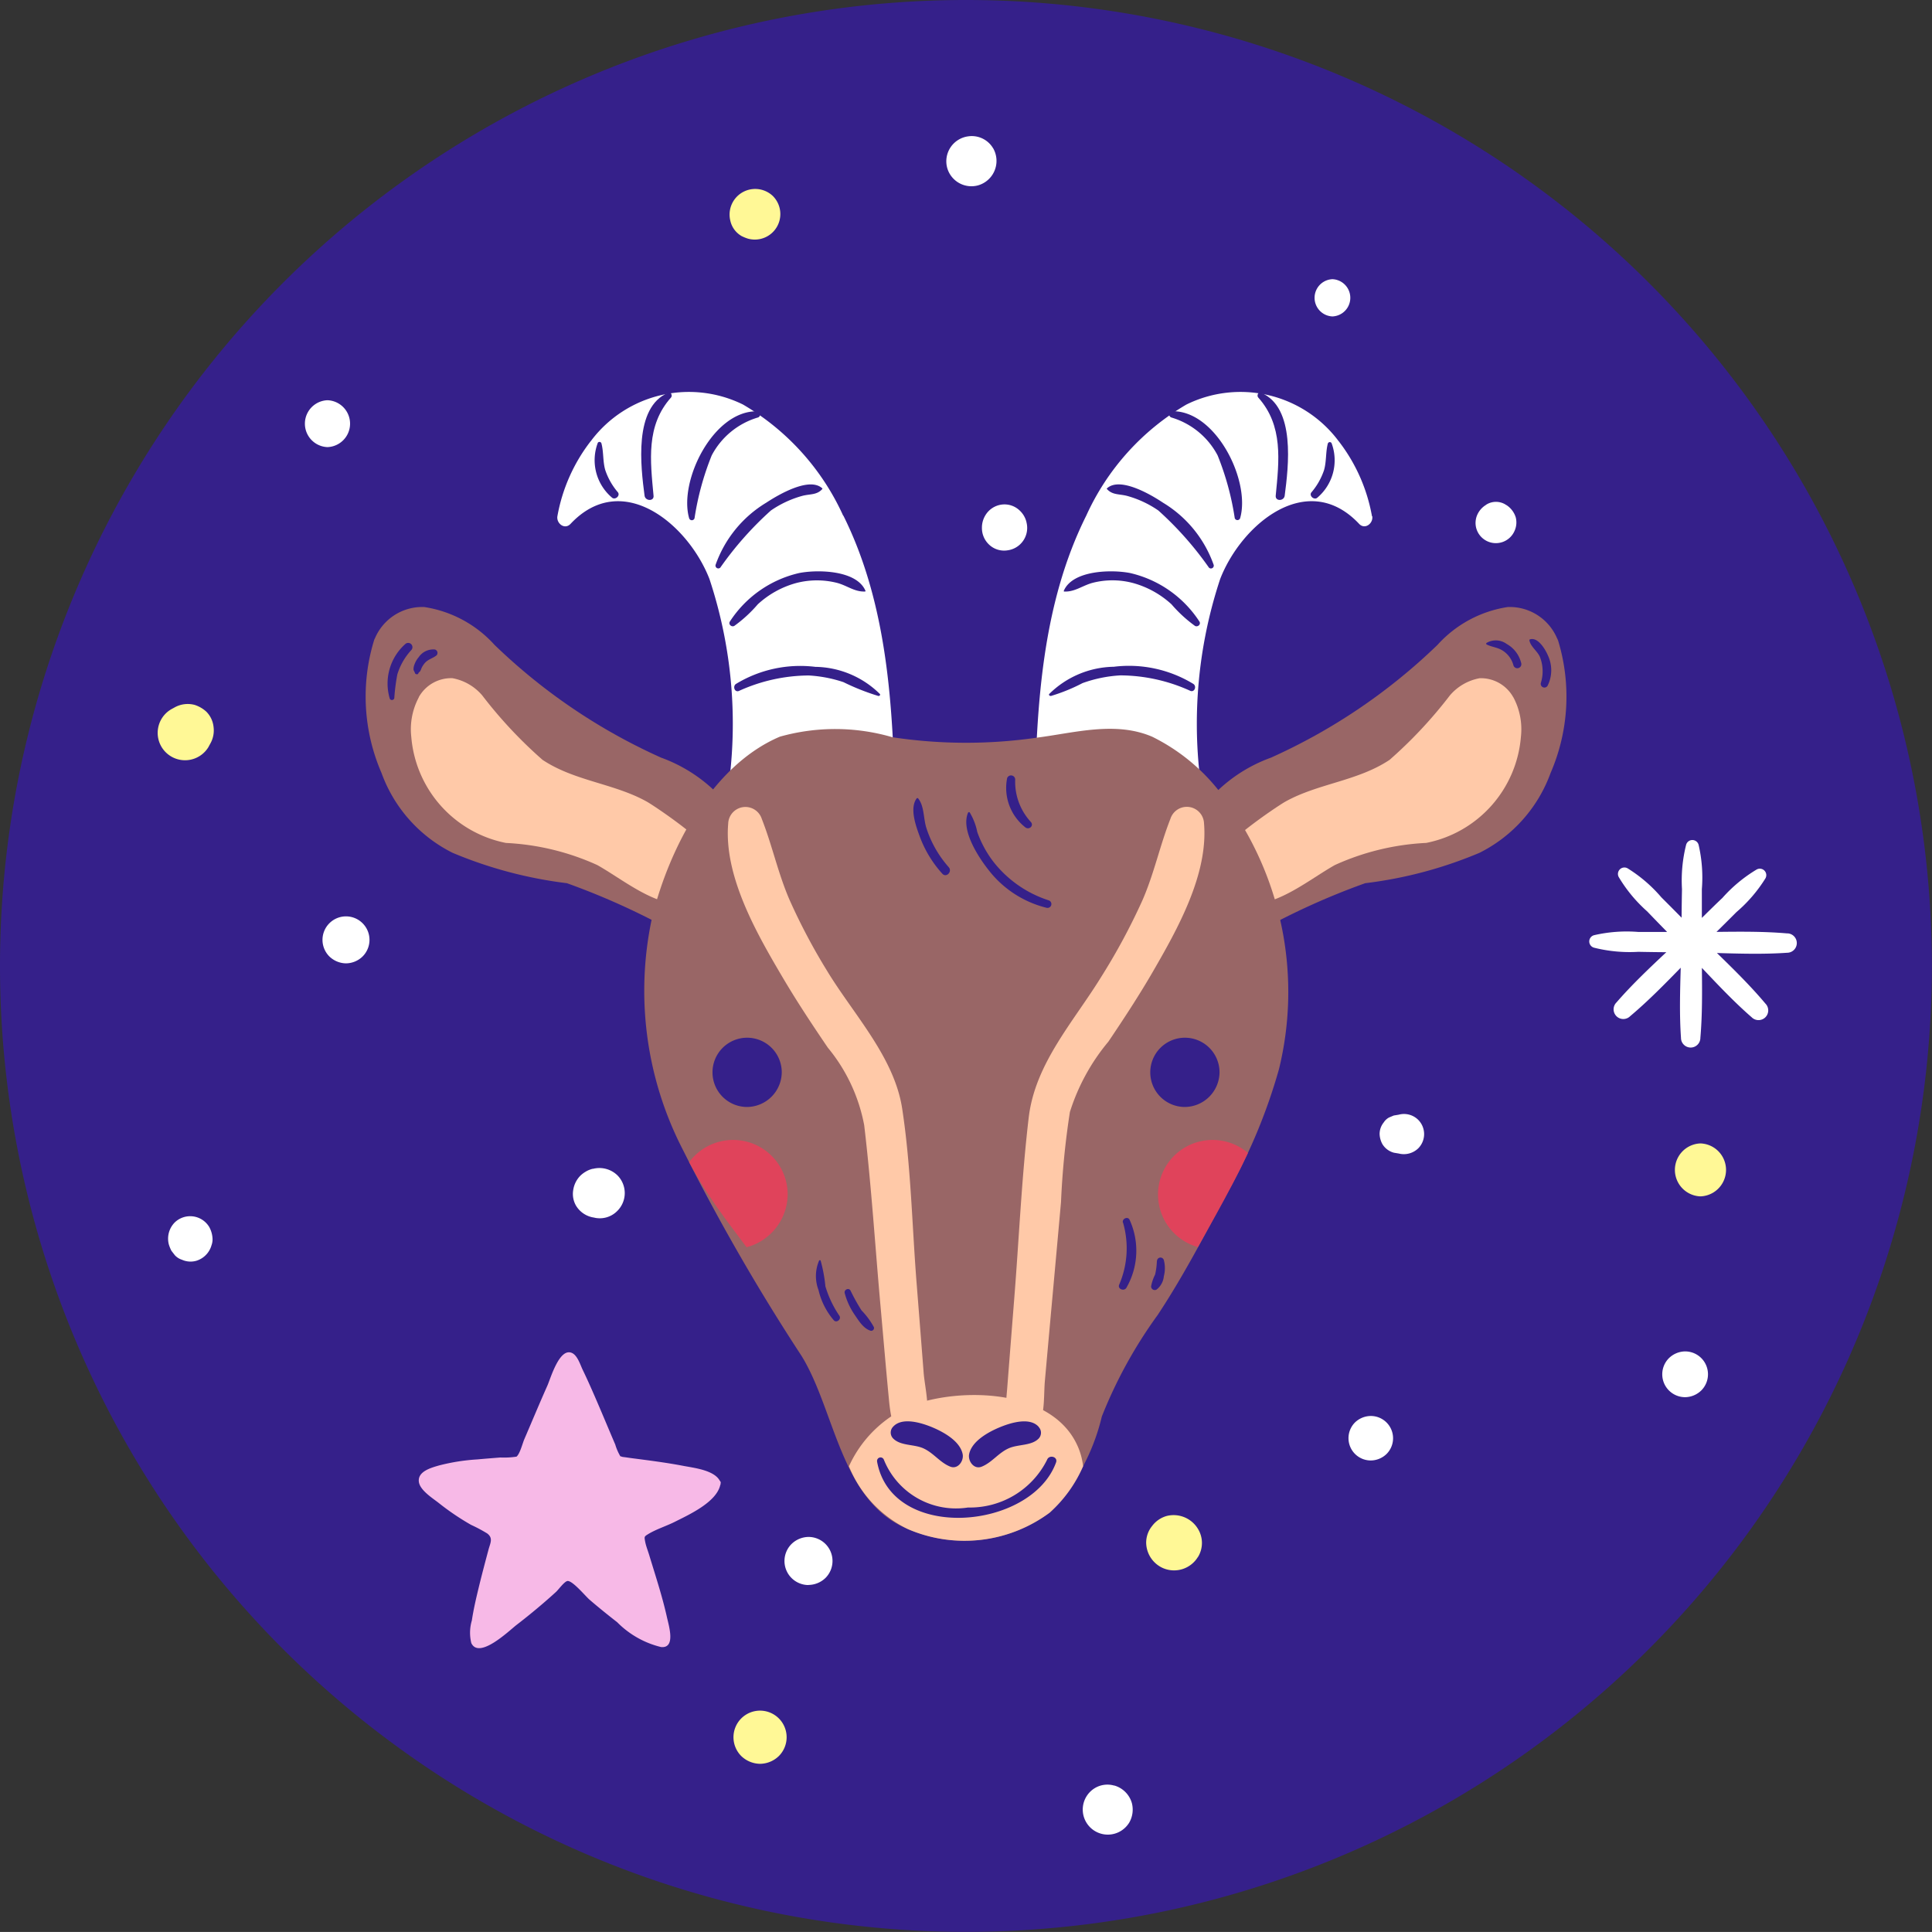 <svg id="Group_236" data-name="Group 236" xmlns="http://www.w3.org/2000/svg" xmlns:xlink="http://www.w3.org/1999/xlink" width="59.804" height="59.803" viewBox="0 0 59.804 59.803">
  <rect x="0" y="0" width="59.804" height="59.803" fill="#333333" stroke="none"/>
  <defs>
    <clipPath id="clip-path">
      <rect id="Rectangle_101" data-name="Rectangle 101" width="59.804" height="59.803" fill="none"/>
    </clipPath>
    <clipPath id="clip-path-2">
      <path id="Path_520" data-name="Path 520" d="M38.067,38.048c-2.218.679-3.613,3.283-4.208,5.357a10.487,10.487,0,0,0,.729,7.286c1.126,2.516,2.668,3.5,3.74,6.05.538,1.279.91,2.627,1.466,3.9a3.779,3.779,0,0,0,1.89,2.076,4.428,4.428,0,0,0,4.385-.516,6.425,6.425,0,0,0,1.613-2.974c.5-1.437,1.067-1.538,1.728-2.907,1.254-2.6,3.032-5.012,3.754-7.84a10.058,10.058,0,0,0-1.5-8.118,6.051,6.051,0,0,0-2.423-2.178,4.339,4.339,0,0,0-3.275.254,8.611,8.611,0,0,1-4.5.189,11.371,11.371,0,0,0-2.641-.69,2.548,2.548,0,0,0-.756.114" transform="translate(-33.499 -37.934)" fill="none"/>
    </clipPath>
  </defs>
  <g id="Group_231" data-name="Group 231" transform="translate(0 0)">
    <g id="Group_230" data-name="Group 230" clip-path="url(#clip-path)">
      <path id="Path_490" data-name="Path 490" d="M59.8,29.9A29.9,29.9,0,1,1,29.9,0,29.9,29.9,0,0,1,59.8,29.9" transform="translate(0 0)" fill="#35208a"/>
      <path id="Path_491" data-name="Path 491" d="M64.292,24.24a5.317,5.317,0,0,0-1.025-2.315.216.216,0,0,0-.021-.024.227.227,0,0,0-.017-.025,3.79,3.79,0,0,0-4.681-1.093,7.63,7.63,0,0,0-3.1,3.438c-1.372,2.75-1.538,5.886-1.6,8.906a.248.248,0,0,0,.244.244l4.809.34a.248.248,0,0,0,.235-.309,14.25,14.25,0,0,1,.457-7.219c.657-1.692,2.7-3.406,4.3-1.707.181.193.444-.015.407-.237" transform="translate(-21.823 -8.261)" fill="#fff"/>
      <path id="Path_492" data-name="Path 492" d="M54.66,35.6a5.568,5.568,0,0,0,.984-.4,4.112,4.112,0,0,1,1.172-.239,5.269,5.269,0,0,1,2.166.48c.132.049.2-.145.091-.216a3.828,3.828,0,0,0-2.461-.531,2.908,2.908,0,0,0-2,.843c-.022.032.014.064.046.059" transform="translate(-22.134 -14.055)" fill="#35208a"/>
      <path id="Path_493" data-name="Path 493" d="M55.389,30.365c.324.016.571-.191.885-.272a2.475,2.475,0,0,1,1.257.012,2.888,2.888,0,0,1,1.177.656,4.217,4.217,0,0,0,.727.668c.083.045.193-.049.136-.136a3.492,3.492,0,0,0-2.141-1.5c-.574-.114-1.783-.092-2.056.548a.018.018,0,0,0,.015.026" transform="translate(-22.444 -12.054)" fill="#35208a"/>
      <path id="Path_494" data-name="Path 494" d="M57.619,25.359c.169.188.379.148.621.211a3.176,3.176,0,0,1,.969.452,10.4,10.4,0,0,1,1.567,1.77.088.088,0,0,0,.146-.086,3.675,3.675,0,0,0-1.571-1.927c-.369-.247-1.33-.813-1.733-.442a.017.017,0,0,0,0,.023" transform="translate(-23.353 -10.22)" fill="#35208a"/>
      <path id="Path_495" data-name="Path 495" d="M60.92,21.6a2.382,2.382,0,0,1,1.434,1.171,8.6,8.6,0,0,1,.532,1.946.088.088,0,0,0,.167,0c.33-1.155-.749-3.336-2.106-3.31a.1.1,0,0,0-.026.193" transform="translate(-24.665 -8.678)" fill="#35208a"/>
      <path id="Path_496" data-name="Path 496" d="M65.481,20.586c.779.87.646,1.956.541,3.038-.017.18.256.173.278,0,.116-.892.347-2.733-.733-3.187-.089-.037-.139.09-.086.149" transform="translate(-26.533 -8.281)" fill="#35208a"/>
      <path id="Path_497" data-name="Path 497" d="M68.756,23.053c-.071.268-.04.551-.117.822a2.069,2.069,0,0,1-.393.693c-.077.1.072.238.173.173a1.518,1.518,0,0,0,.451-1.7.063.063,0,0,0-.114.015" transform="translate(-27.653 -9.326)" fill="#35208a"/>
      <path id="Path_498" data-name="Path 498" d="M37.855,24.221a7.634,7.634,0,0,0-3.1-3.438,3.79,3.79,0,0,0-4.681,1.093c-.007.008-.011.017-.017.025a.3.3,0,0,0-.022.024,5.319,5.319,0,0,0-1.025,2.315c-.037.222.225.431.407.237,1.6-1.7,3.642.015,4.3,1.707a14.249,14.249,0,0,1,.457,7.219.247.247,0,0,0,.235.309l4.809-.34a.248.248,0,0,0,.244-.244c-.065-3.02-.232-6.157-1.6-8.906" transform="translate(-11.756 -8.261)" fill="#fff"/>
      <path id="Path_499" data-name="Path 499" d="M42.731,35.54a2.9,2.9,0,0,0-2-.843,3.832,3.832,0,0,0-2.461.531c-.1.07-.042.265.092.216a5.274,5.274,0,0,1,2.166-.48,4.089,4.089,0,0,1,1.072.206,7.206,7.206,0,0,0,1.083.429c.032,0,.068-.027.046-.059" transform="translate(-15.492 -14.055)" fill="#35208a"/>
      <path id="Path_500" data-name="Path 500" d="M42.178,30.34c-.273-.64-1.482-.661-2.056-.547a3.486,3.486,0,0,0-2.14,1.5c-.056.086.052.181.136.136a4.149,4.149,0,0,0,.727-.668,2.871,2.871,0,0,1,1.177-.656,2.54,2.54,0,0,1,1.258-.013c.318.077.557.288.884.272a.017.017,0,0,0,.015-.026" transform="translate(-15.389 -12.054)" fill="#35208a"/>
      <path id="Path_501" data-name="Path 501" d="M40.55,25.337c-.4-.37-1.364.2-1.733.442a3.673,3.673,0,0,0-1.571,1.927.088.088,0,0,0,.146.085,10.363,10.363,0,0,1,1.567-1.769,3.211,3.211,0,0,1,.969-.452c.245-.065.45-.021.621-.211a.017.017,0,0,0,0-.023" transform="translate(-15.096 -10.22)" fill="#35208a"/>
      <path id="Path_502" data-name="Path 502" d="M37.937,21.41c-1.358-.026-2.436,2.154-2.106,3.309a.087.087,0,0,0,.167,0,8.648,8.648,0,0,1,.532-1.945A2.379,2.379,0,0,1,37.964,21.6a.1.1,0,0,0-.026-.193" transform="translate(-14.499 -8.678)" fill="#35208a"/>
      <path id="Path_503" data-name="Path 503" d="M34.214,20.437c-1.079.454-.849,2.3-.733,3.187.023.173.3.18.278,0-.1-1.082-.238-2.168.541-3.038.053-.059,0-.186-.086-.149" transform="translate(-13.529 -8.281)" fill="#35208a"/>
      <path id="Path_504" data-name="Path 504" d="M31.039,23.038a1.518,1.518,0,0,0,.451,1.7c.1.065.25-.07.173-.173a2.06,2.06,0,0,1-.393-.693c-.077-.271-.046-.554-.117-.822a.063.063,0,0,0-.114-.015" transform="translate(-12.536 -9.326)" fill="#35208a"/>
      <path id="Path_505" data-name="Path 505" d="M73.107,32.62a.24.24,0,0,0-.027-.061,1.593,1.593,0,0,0-1.524-.966,3.673,3.673,0,0,0-2.175,1.171,18.047,18.047,0,0,1-5.154,3.491,4.7,4.7,0,0,0-2.02,1.415c-.348.451-1,1.5-.77,2.09a5.507,5.507,0,0,0,.776,1.044l.775,1.044a.254.254,0,0,0,.334.087,22.206,22.206,0,0,1,3.82-1.793,13.143,13.143,0,0,0,3.539-.941,4.465,4.465,0,0,0,2.2-2.472,5.942,5.942,0,0,0,.229-4.109" transform="translate(-24.883 -12.803)" fill="#966"/>
      <path id="Path_506" data-name="Path 506" d="M72.441,35.89A1.148,1.148,0,0,0,71.4,35.3a1.585,1.585,0,0,0-.924.535,13.865,13.865,0,0,1-1.864,1.992c-.99.66-2.215.728-3.23,1.295-.237.131-2.583,1.692-2.178,2.1l1.073,1.082c.937,0,1.867-.786,2.643-1.222a7.73,7.73,0,0,1,2.825-.684,3.651,3.651,0,0,0,2.932-3.284,2.1,2.1,0,0,0-.234-1.224" transform="translate(-25.598 -14.306)" fill="#ffc9a8"/>
      <path id="Path_507" data-name="Path 507" d="M30.18,37.669a4.725,4.725,0,0,0-2.02-1.415,18.024,18.024,0,0,1-5.154-3.49,3.676,3.676,0,0,0-2.176-1.171,1.591,1.591,0,0,0-1.524.966.259.259,0,0,0-.027.061,5.94,5.94,0,0,0,.229,4.108,4.457,4.457,0,0,0,2.2,2.473,13.263,13.263,0,0,0,3.54.941,22.428,22.428,0,0,1,3.82,1.793.254.254,0,0,0,.334-.087l.775-1.044a5.485,5.485,0,0,0,.775-1.044c.227-.587-.426-1.644-.77-2.09" transform="translate(-7.699 -12.803)" fill="#966"/>
      <path id="Path_508" data-name="Path 508" d="M21.63,35.89a1.148,1.148,0,0,1,1.044-.591,1.585,1.585,0,0,1,.924.535,13.865,13.865,0,0,0,1.864,1.992c.99.66,2.215.728,3.23,1.295.237.131,2.583,1.692,2.178,2.1L29.8,42.305c-.937,0-1.867-.786-2.643-1.222a7.73,7.73,0,0,0-2.825-.684A3.651,3.651,0,0,1,21.4,37.114a2.1,2.1,0,0,1,.234-1.224" transform="translate(-8.669 -14.306)" fill="#ffc9a8"/>
      <path id="Path_509" data-name="Path 509" d="M51.666,40.356a6.026,6.026,0,0,0-2.423-2.178c-1.142-.489-2.4-.12-3.579.03a15.26,15.26,0,0,1-4.461-.014,6.319,6.319,0,0,0-3.488-.017c-2.107.9-3.409,3.435-3.941,5.542a10.732,10.732,0,0,0,.952,7.266,63.912,63.912,0,0,0,3.663,6.36c1.053,1.707,1.214,4.569,3.352,5.382a4.413,4.413,0,0,0,4.33-.535,6.477,6.477,0,0,0,1.613-2.973,14.328,14.328,0,0,1,1.728-3.141c.787-1.188,1.454-2.474,2.129-3.729a17.361,17.361,0,0,0,1.625-3.877,10.053,10.053,0,0,0-1.5-8.118" transform="translate(-13.577 -15.373)" fill="#966"/>
      <path id="Path_510" data-name="Path 510" d="M51.438,74.819a2.164,2.164,0,0,0-.13-.528c-.739-1.9-3.709-1.924-5.218-1.337a3.707,3.707,0,0,0-1.9,1.868,3.7,3.7,0,0,0,1.833,1.949,4.427,4.427,0,0,0,4.385-.517,4.133,4.133,0,0,0,1.032-1.436" transform="translate(-17.911 -29.434)" fill="#ffc9a8"/>
      <path id="Path_511" data-name="Path 511" d="M38.159,56.16a1.072,1.072,0,1,1,1.072-1.072,1.084,1.084,0,0,1-1.072,1.072" transform="translate(-15.032 -21.894)" fill="#35208a"/>
      <path id="Path_512" data-name="Path 512" d="M60.946,56.16a1.072,1.072,0,1,1,1.072-1.072,1.084,1.084,0,0,1-1.072,1.072" transform="translate(-24.268 -21.894)" fill="#35208a"/>
      <path id="Path_513" data-name="Path 513" d="M43.654,61.546c.654-.34.337-1.431.29-2.019q-.108-1.385-.218-2.771c-.142-1.792-.175-3.632-.447-5.41-.244-1.6-1.515-2.928-2.329-4.273A18.875,18.875,0,0,1,39.8,44.9c-.36-.821-.542-1.7-.866-2.521a.533.533,0,0,0-1.041.141c-.138,1.642.893,3.42,1.708,4.8.432.73.9,1.436,1.377,2.138a5.3,5.3,0,0,1,1.125,2.4c.223,1.877.34,3.772.51,5.654.083.926.161,1.853.25,2.779.032.333.128,1.6.8,1.258" transform="translate(-15.352 -17.027)" fill="#ffc9a8"/>
      <path id="Path_514" data-name="Path 514" d="M52.936,61.574c.687-.222.578-1.205.63-1.794q.124-1.387.25-2.774t.25-2.769a25.223,25.223,0,0,1,.275-2.788,6.373,6.373,0,0,1,1.192-2.179c.475-.705.943-1.418,1.37-2.154.771-1.333,1.722-3.022,1.59-4.6a.533.533,0,0,0-1.041-.141c-.325.824-.506,1.7-.866,2.521a19.485,19.485,0,0,1-1.277,2.372c-.858,1.394-2.045,2.676-2.243,4.354-.22,1.866-.3,3.758-.45,5.632q-.11,1.388-.218,2.776c-.023.29-.2,1.78.54,1.54" transform="translate(-21.223 -17.027)" fill="#ffc9a8"/>
      <path id="Path_515" data-name="Path 515" d="M46.442,74.516c.227.23.63.175.923.3.325.142.52.441.84.57.242.1.432-.179.388-.388-.084-.407-.6-.687-.954-.834-.328-.134-.923-.319-1.2-.01a.259.259,0,0,0,0,.359" transform="translate(-18.795 -29.989)" fill="#35208a"/>
      <path id="Path_516" data-name="Path 516" d="M52.6,74.157c-.275-.311-.868-.127-1.2.01-.354.146-.871.428-.954.834-.043.209.146.485.388.388.32-.128.517-.428.841-.57.293-.128.7-.072.923-.3a.26.26,0,0,0,0-.359" transform="translate(-20.447 -29.989)" fill="#35208a"/>
      <path id="Path_517" data-name="Path 517" d="M45.652,75.977c.456,2.511,4.781,2.12,5.541.027.064-.176-.217-.252-.28-.077A2.666,2.666,0,0,1,48.467,77.4a2.407,2.407,0,0,1-2.605-1.481.109.109,0,0,0-.209.058" transform="translate(-18.503 -30.736)" fill="#35208a"/>
    </g>
  </g>
  <g id="Group_233" data-name="Group 233" transform="translate(19.921 22.558)">
    <g id="Group_232" data-name="Group 232" clip-path="url(#clip-path-2)">
      <path id="Path_518" data-name="Path 518" d="M61.966,62.716a1.689,1.689,0,1,1,1.689-1.689,1.708,1.708,0,0,1-1.689,1.689" transform="translate(-44.352 -46.61)" fill="#e0435b"/>
      <path id="Path_519" data-name="Path 519" d="M37.014,62.716A1.689,1.689,0,1,1,38.7,61.027a1.708,1.708,0,0,1-1.689,1.689" transform="translate(-34.239 -46.61)" fill="#e0435b"/>
    </g>
  </g>
  <g id="Group_235" data-name="Group 235" transform="translate(0 0)">
    <g id="Group_234" data-name="Group 234" clip-path="url(#clip-path)">
      <path id="Path_521" data-name="Path 521" d="M47.641,41.561c-.218.305-.017.852.1,1.171a3.526,3.526,0,0,0,.7,1.154c.121.134.314-.062.2-.2a3.392,3.392,0,0,1-.7-1.233c-.088-.29-.059-.662-.25-.9a.031.031,0,0,0-.048.006" transform="translate(-19.271 -16.84)" fill="#35208a"/>
      <path id="Path_522" data-name="Path 522" d="M50.349,42.3c-.218.533.312,1.35.631,1.756a3.255,3.255,0,0,0,1.806,1.18.12.12,0,0,0,.064-.231,3.558,3.558,0,0,1-1.712-1.194,3.338,3.338,0,0,1-.5-.922,1.886,1.886,0,0,0-.234-.605c-.017-.021-.047-.005-.055.015" transform="translate(-20.387 -17.135)" fill="#35208a"/>
      <path id="Path_523" data-name="Path 523" d="M52.4,40.453a1.553,1.553,0,0,0,.564,1.517c.119.092.277-.053.169-.169a1.834,1.834,0,0,1-.482-1.314.129.129,0,0,0-.252-.034" transform="translate(-21.226 -16.36)" fill="#35208a"/>
      <path id="Path_524" data-name="Path 524" d="M58.369,63.544a2.845,2.845,0,0,1-.121,1.924c-.052.133.154.209.224.094a2.3,2.3,0,0,0,.1-2.105c-.054-.119-.241-.034-.207.087" transform="translate(-23.606 -25.698)" fill="#35208a"/>
      <path id="Path_525" data-name="Path 525" d="M60.1,65.569a2.047,2.047,0,0,1-.055.42,1.366,1.366,0,0,0-.123.363.113.113,0,0,0,.169.1.591.591,0,0,0,.225-.412.982.982,0,0,0,0-.5.108.108,0,0,0-.212.029" transform="translate(-24.29 -26.534)" fill="#35208a"/>
      <path id="Path_526" data-name="Path 526" d="M42.57,65.609a1.213,1.213,0,0,0-.018.913,2.2,2.2,0,0,0,.471.932c.084.1.244-.029.176-.136a3.283,3.283,0,0,1-.435-.915,4.531,4.531,0,0,0-.147-.794.027.027,0,0,0-.046,0" transform="translate(-17.215 -26.588)" fill="#35208a"/>
      <path id="Path_527" data-name="Path 527" d="M43.966,67.215a2.157,2.157,0,0,0,.326.7c.12.178.259.4.473.469a.087.087,0,0,0,.107-.107,2.317,2.317,0,0,0-.383-.52,5.825,5.825,0,0,1-.341-.614c-.055-.1-.206-.03-.181.077" transform="translate(-17.82 -27.193)" fill="#35208a"/>
      <path id="Path_528" data-name="Path 528" d="M20.367,35.178a5.98,5.98,0,0,1,.094-.741,1.948,1.948,0,0,1,.437-.759.132.132,0,0,0-.186-.186,1.636,1.636,0,0,0-.483,1.7.076.076,0,0,0,.138-.018" transform="translate(-8.162 -13.56)" fill="#35208a"/>
      <path id="Path_529" data-name="Path 529" d="M21.669,34.539c.013-.031.043-.045.061-.071a.64.64,0,0,0,.039-.09.692.692,0,0,1,.121-.179c.1-.1.234-.13.343-.216a.11.11,0,0,0-.049-.183.543.543,0,0,0-.5.236.736.736,0,0,0-.139.246.38.38,0,0,0-.023.128c0,.046.033.073.043.115s.087.062.108.014" transform="translate(-8.722 -13.695)" fill="#35208a"/>
      <path id="Path_530" data-name="Path 530" d="M77.375,33.459c.153.077.326.087.476.177a.774.774,0,0,1,.352.466.125.125,0,0,0,.241-.067.926.926,0,0,0-.45-.593.566.566,0,0,0-.625-.03.03.03,0,0,0,.006.047" transform="translate(-31.356 -13.509)" fill="#35208a"/>
      <path id="Path_531" data-name="Path 531" d="M79.609,33.3c.026.191.245.335.324.515a1.212,1.212,0,0,1,.031.811.114.114,0,0,0,.208.087,1.072,1.072,0,0,0,.016-.928c-.077-.186-.309-.588-.56-.509a.025.025,0,0,0-.018.024" transform="translate(-32.268 -13.485)" fill="#35208a"/>
      <path id="Path_532" data-name="Path 532" d="M31.144,74.437a.083.083,0,0,0-.029-.07c-.177-.334-.818-.4-1.139-.463-.525-.1-1.056-.167-1.587-.236-.087-.011-.174-.026-.26-.036-.035,0-.1-.034-.09-.018a1.63,1.63,0,0,1-.16-.368c-.22-.512-.432-1.028-.655-1.538-.113-.259-.228-.517-.351-.771-.076-.157-.162-.451-.337-.527-.387-.169-.657.787-.76,1.017-.246.551-.477,1.109-.716,1.663-.05.117-.134.451-.239.531a2.617,2.617,0,0,1-.5.026c-.236.019-.472.037-.707.059a6.207,6.207,0,0,0-1.2.19c-.234.069-.652.181-.615.5.03.266.438.517.621.663a7.872,7.872,0,0,0,.995.673,4.72,4.72,0,0,1,.5.266c.187.142.1.29.046.481-.107.4-.215.806-.313,1.212-.08.33-.157.662-.208,1a1.338,1.338,0,0,0-.017.7c.243.517,1.176-.388,1.4-.561q.424-.326.83-.675c.133-.114.264-.23.393-.348.073-.067.257-.321.351-.336.152-.026.561.47.684.576.279.241.567.472.859.7a2.848,2.848,0,0,0,1.359.768c.458.041.24-.653.179-.927-.145-.652-.357-1.29-.551-1.93-.042-.137-.1-.278-.125-.42s-.027-.144.1-.222c.253-.153.561-.247.827-.381.426-.215,1.279-.6,1.4-1.135a.091.091,0,0,0,.01-.064" transform="translate(-8.834 -28.531)" fill="#f7b9e7"/>
      <path id="Path_533" data-name="Path 533" d="M88.857,46.622c-.721-.063-1.456-.055-2.186-.047q.31-.305.617-.613a4.482,4.482,0,0,0,.894-1.039.2.2,0,0,0-.275-.275,4.519,4.519,0,0,0-1.055.877c-.213.2-.424.41-.635.617,0-.3,0-.593,0-.89a4.491,4.491,0,0,0-.1-1.369.2.2,0,0,0-.388,0,4.53,4.53,0,0,0-.127,1.369c-.006.295-.01.59-.012.884q-.312-.317-.627-.631a4.482,4.482,0,0,0-1.039-.894.2.2,0,0,0-.275.275,4.5,4.5,0,0,0,.877,1.056q.306.319.616.635c-.3,0-.593,0-.89,0a4.492,4.492,0,0,0-1.369.1.2.2,0,0,0,0,.388,4.53,4.53,0,0,0,1.369.127c.288.006.577.01.865.012-.533.5-1.069,1.008-1.544,1.556a.3.3,0,0,0,.425.424c.549-.461,1.058-.981,1.565-1.5-.021.725-.042,1.455.008,2.171a.3.3,0,0,0,.6,0c.062-.714.055-1.442.047-2.166.5.527,1,1.059,1.541,1.529a.3.3,0,0,0,.425-.424c-.461-.549-.981-1.059-1.5-1.565.725.021,1.455.042,2.172-.008a.3.3,0,0,0,0-.6" transform="translate(-33.537 -17.729)" fill="#fff"/>
      <path id="Path_534" data-name="Path 534" d="M50.709,7.465a.766.766,0,0,0-.776-.372.779.779,0,0,0-.648.972.779.779,0,0,0,.959.544.788.788,0,0,0,.466-1.145" transform="translate(-19.966 -2.872)" fill="#fff"/>
      <path id="Path_535" data-name="Path 535" d="M68.978,15.686a.577.577,0,0,0,0-1.153.577.577,0,0,0,0,1.153" transform="translate(-27.733 -5.891)" fill="#fff"/>
      <path id="Path_536" data-name="Path 536" d="M52.489,26.8a.722.722,0,0,0-.206-.353.679.679,0,0,0-.567-.186.694.694,0,0,0-.493.322.733.733,0,0,0-.112.4.7.7,0,0,0,.205.5.675.675,0,0,0,.589.193.7.7,0,0,0,.583-.875" transform="translate(-20.716 -10.641)" fill="#fff"/>
      <path id="Path_537" data-name="Path 537" d="M77.76,26.225l-.026-.019a.564.564,0,0,0-.588,0l-.026.019a.684.684,0,0,0-.259.3.625.625,0,0,0-.032.412.63.63,0,0,0,1.19.076.631.631,0,0,0,.032-.413.7.7,0,0,0-.291-.379" transform="translate(-31.133 -10.589)" fill="#fff"/>
      <path id="Path_538" data-name="Path 538" d="M72.25,59.185l.152.025a.641.641,0,0,0,.606-.16.625.625,0,0,0,0-.881.624.624,0,0,0-.606-.16l-.152.025-.143.06a.443.443,0,0,0-.167.154.567.567,0,0,0-.128.362.713.713,0,0,0,.081.3.592.592,0,0,0,.357.274" transform="translate(-29.107 -23.504)" fill="#fff"/>
      <path id="Path_539" data-name="Path 539" d="M87.232,71.763a.731.731,0,0,0,.5-.208.708.708,0,0,0-.5-1.209.731.731,0,0,0-.5.208.708.708,0,0,0,.5,1.209" transform="translate(-35.07 -28.514)" fill="#fff"/>
      <path id="Path_540" data-name="Path 540" d="M70.882,75.083a.71.71,0,0,0,.488-.2.689.689,0,0,0-.488-1.177.712.712,0,0,0-.488.2.69.69,0,0,0,.488,1.177" transform="translate(-28.451 -29.875)" fill="#fff"/>
      <path id="Path_541" data-name="Path 541" d="M57.332,92.926a.756.756,0,0,0-.6.078A.776.776,0,1,0,57.8,94.066a.806.806,0,0,0,.078-.6.792.792,0,0,0-.542-.542" transform="translate(-22.842 -37.654)" fill="#fff"/>
      <path id="Path_542" data-name="Path 542" d="M41.58,81.486a.768.768,0,0,0,.526-.218A.744.744,0,0,0,41.58,80a.768.768,0,0,0-.526.218.744.744,0,0,0,.526,1.271" transform="translate(-16.552 -32.425)" fill="#fff"/>
      <path id="Path_543" data-name="Path 543" d="M30.437,60.824a.761.761,0,0,0-.218.089.843.843,0,0,0-.179.139.8.8,0,0,0-.208.435.722.722,0,0,0,.09.483.778.778,0,0,0,.855.348l.008,0-.2.027a.115.115,0,0,1,.029,0l-.2-.027a.169.169,0,0,1,.03.008.757.757,0,0,0,.756-.2.778.778,0,0,0,0-1.1.8.8,0,0,0-.756-.2" transform="translate(-12.089 -24.645)" fill="#fff"/>
      <path id="Path_544" data-name="Path 544" d="M10.119,64.04a.086.086,0,0,1,0-.021c-.008.061-.017.121-.024.182a.528.528,0,0,0,.03-.2.828.828,0,0,0-.1-.356A.688.688,0,0,0,8.955,63.5a.715.715,0,0,0-.184.677,1.153,1.153,0,0,0,.081.2l.106.137a.5.5,0,0,0,.219.14.65.65,0,0,0,.442.034.7.7,0,0,0,.5-.655" transform="translate(-3.546 -25.66)" fill="#fff"/>
      <path id="Path_545" data-name="Path 545" d="M17.514,49.155a.748.748,0,0,0,.514-.213.726.726,0,0,0,0-1.028.726.726,0,0,0-1.028,0,.726.726,0,0,0,0,1.028.756.756,0,0,0,.514.213" transform="translate(-6.804 -19.335)" fill="#fff"/>
      <path id="Path_546" data-name="Path 546" d="M16.569,22.284a.726.726,0,0,0,0-1.451.726.726,0,0,0,0,1.451" transform="translate(-6.432 -8.444)" fill="#fff"/>
      <path id="Path_547" data-name="Path 547" d="M9.788,37.965l.052-.095a.826.826,0,0,0,.1-.52.779.779,0,0,0-.224-.469.972.972,0,0,0-.36-.209.835.835,0,0,0-.629.082l-.095.052a.847.847,0,1,0,1.158,1.158" transform="translate(-3.33 -14.852)" fill="#fff896"/>
      <path id="Path_548" data-name="Path 548" d="M61.266,80.166l.008-.014a.831.831,0,0,0,0-.841l-.008-.014a.88.88,0,0,0-.972-.4.854.854,0,0,0-.447.308.82.82,0,0,0-.185.522.873.873,0,0,0,.529.786.863.863,0,0,0,1.075-.352" transform="translate(-24.183 -31.97)" fill="#fff896"/>
      <path id="Path_549" data-name="Path 549" d="M87.974,61.157a.82.82,0,0,0,0-1.639.82.82,0,0,0,0,1.639" transform="translate(-35.337 -24.124)" fill="#fff896"/>
      <path id="Path_550" data-name="Path 550" d="M38.326,11.279a1.29,1.29,0,0,0,.222.092.79.79,0,0,0,.768-1.32A.793.793,0,0,0,38,10.82a.727.727,0,0,0,.329.459" transform="translate(-15.392 -3.983)" fill="#fff896"/>
      <path id="Path_551" data-name="Path 551" d="M39,90.69a.849.849,0,0,0,.582-.241.824.824,0,0,0,0-1.164.823.823,0,0,0-1.164,0,.824.824,0,0,0,0,1.164A.857.857,0,0,0,39,90.69" transform="translate(-15.473 -36.092)" fill="#fff896"/>
    </g>
  </g>
</svg>
